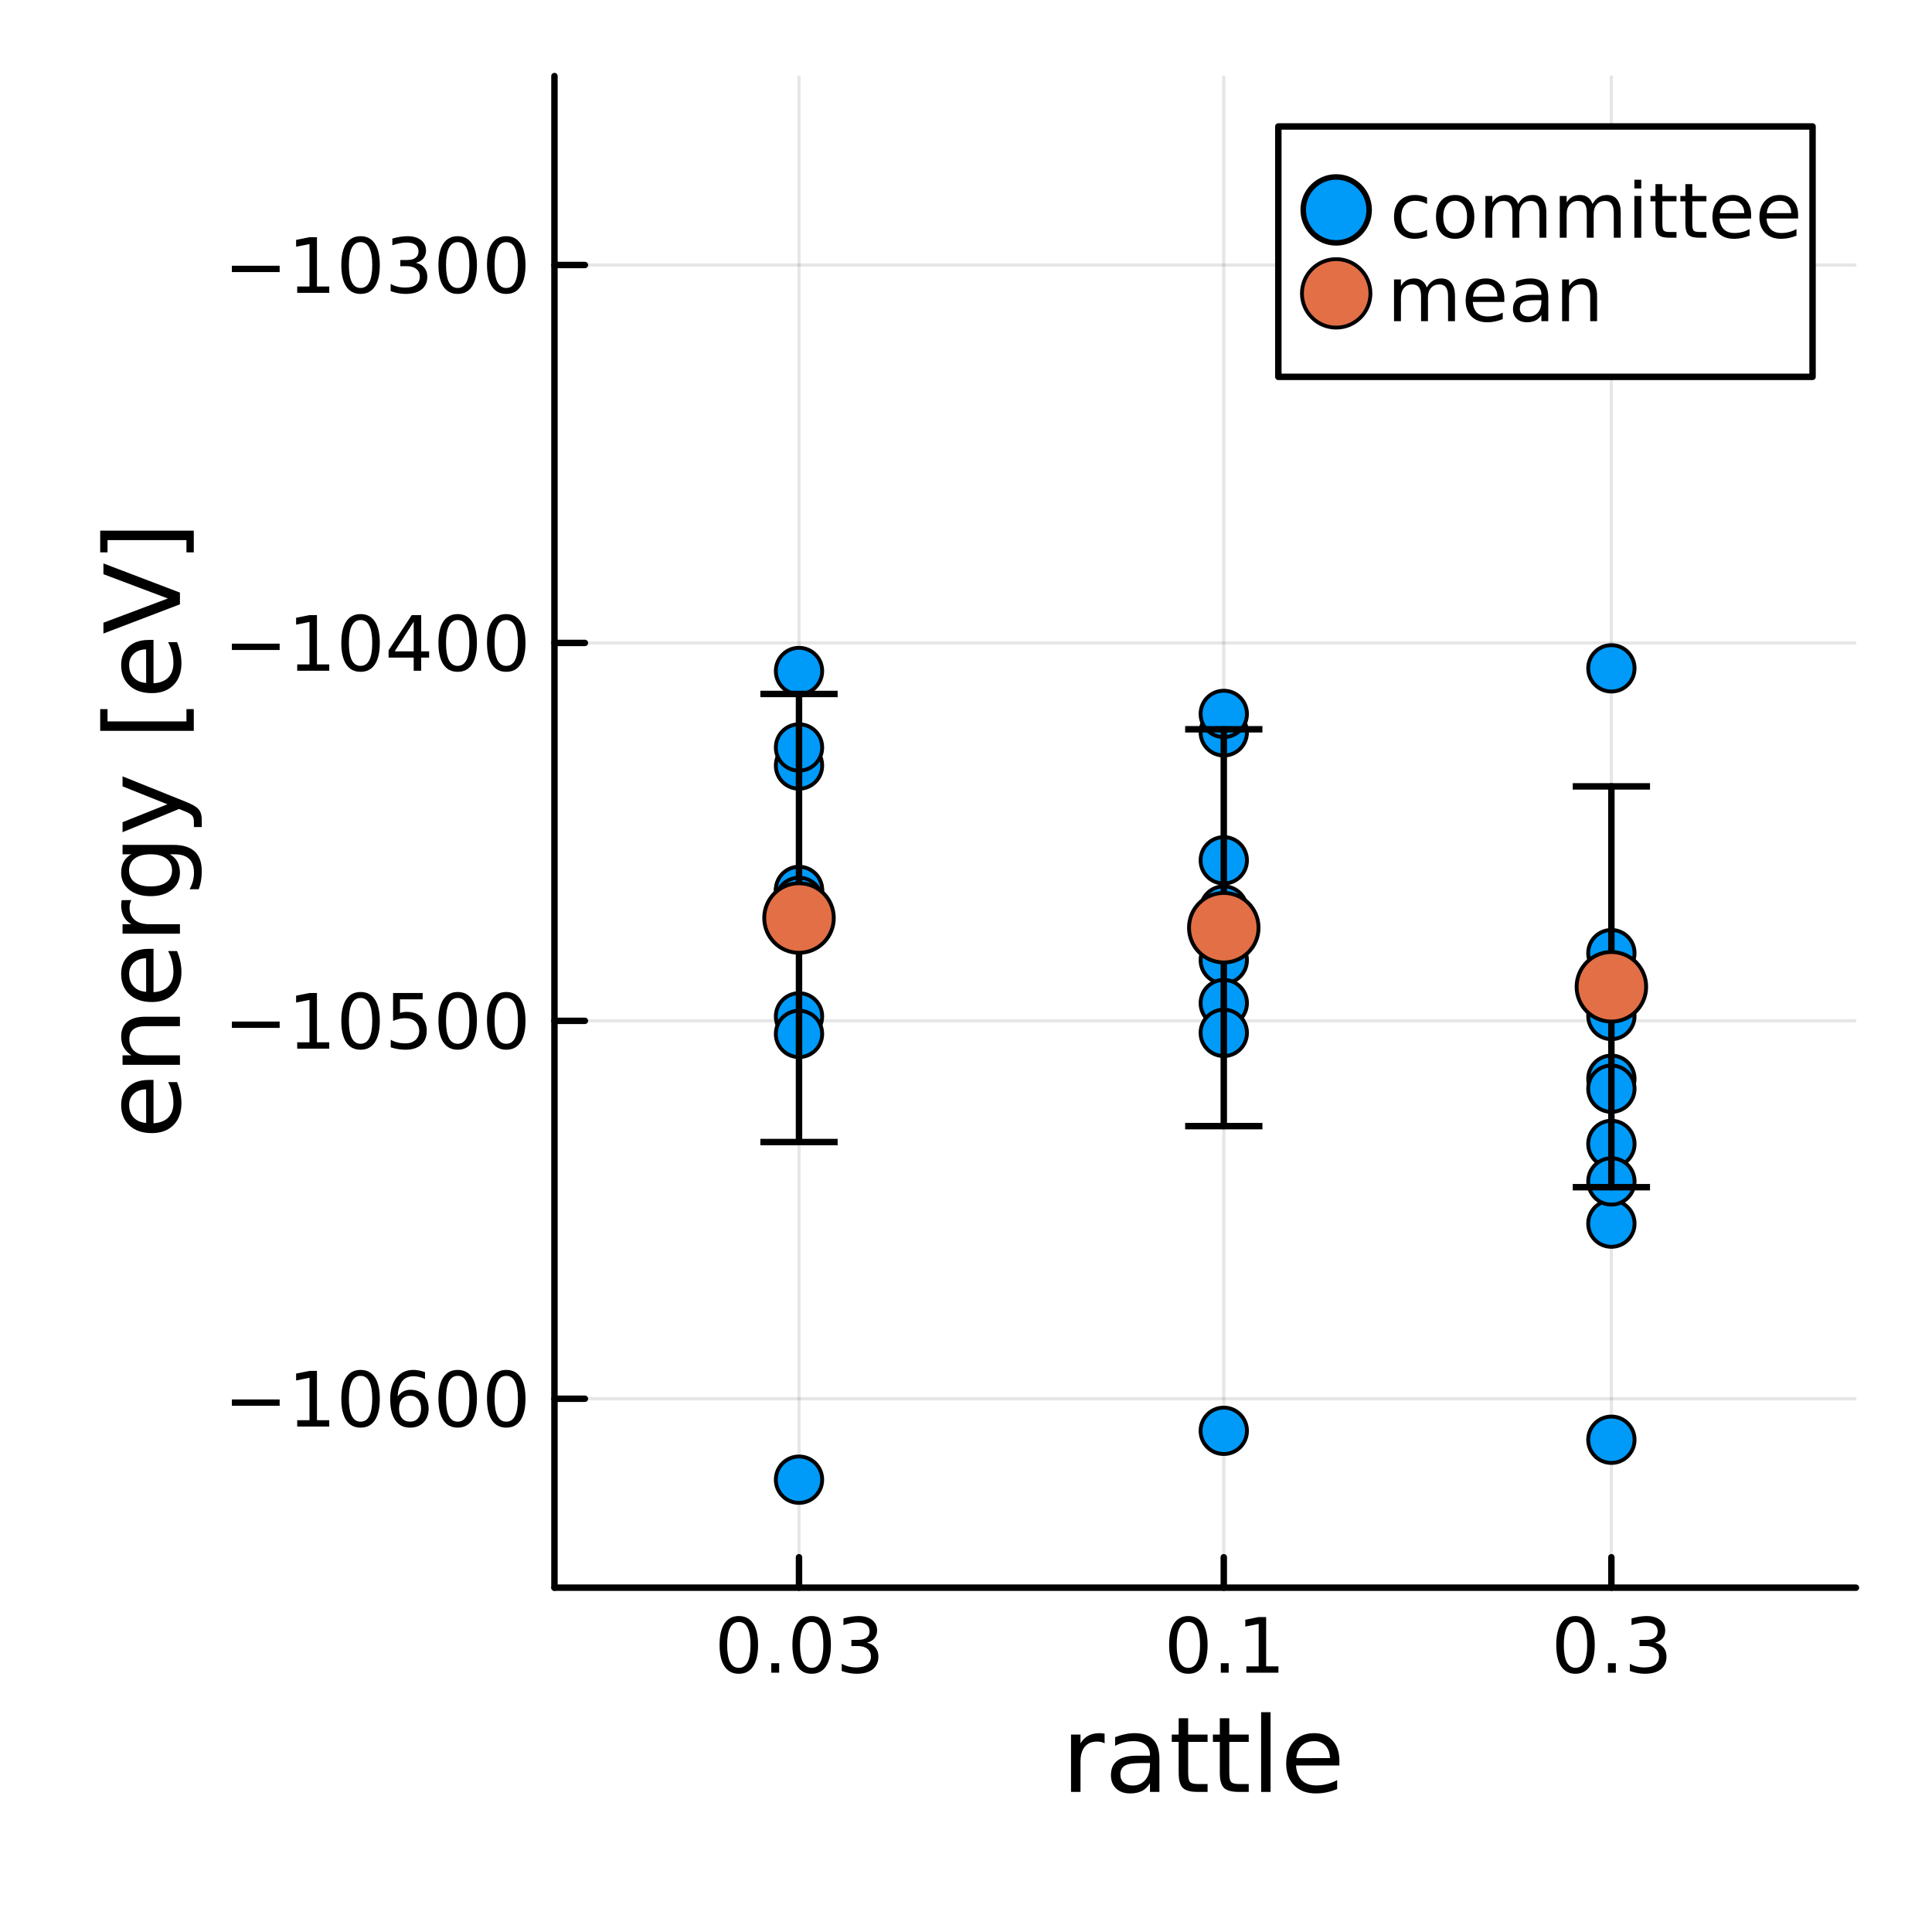 <?xml version="1.0" encoding="utf-8"?>
<svg xmlns="http://www.w3.org/2000/svg" xmlns:xlink="http://www.w3.org/1999/xlink" width="300" height="300" viewBox="0 0 1200 1200">
<rect x="0" y="0" width="1200" height="1200" fill="#333333" stroke="none"/>
<defs>
  <clipPath id="clip790">
    <rect x="0" y="0" width="1200" height="1200"/>
  </clipPath>
</defs>
<path clip-path="url(#clip790)" d="M0 1200 L1200 1200 L1200 0 L0 0  Z" fill="#ffffff" fill-rule="evenodd" fill-opacity="1"/>
<defs>
  <clipPath id="clip791">
    <rect x="240" y="120" width="841" height="841"/>
  </clipPath>
</defs>
<path clip-path="url(#clip790)" d="M344.38 986.14 L1152.76 986.14 L1152.76 47.244 L344.38 47.244  Z" fill="#ffffff" fill-rule="evenodd" fill-opacity="1"/>
<defs>
  <clipPath id="clip792">
    <rect x="344" y="47" width="809" height="940"/>
  </clipPath>
</defs>
<polyline clip-path="url(#clip792)" style="stroke:#000000; stroke-linecap:round; stroke-linejoin:round; stroke-width:2; stroke-opacity:0.1; fill:none" points="496.276,986.14 496.276,47.244 "/>
<polyline clip-path="url(#clip792)" style="stroke:#000000; stroke-linecap:round; stroke-linejoin:round; stroke-width:2; stroke-opacity:0.1; fill:none" points="760.112,986.14 760.112,47.244 "/>
<polyline clip-path="url(#clip792)" style="stroke:#000000; stroke-linecap:round; stroke-linejoin:round; stroke-width:2; stroke-opacity:0.1; fill:none" points="1000.86,986.14 1000.86,47.244 "/>
<polyline clip-path="url(#clip792)" style="stroke:#000000; stroke-linecap:round; stroke-linejoin:round; stroke-width:2; stroke-opacity:0.1; fill:none" points="344.38,868.778 1152.76,868.778 "/>
<polyline clip-path="url(#clip792)" style="stroke:#000000; stroke-linecap:round; stroke-linejoin:round; stroke-width:2; stroke-opacity:0.1; fill:none" points="344.38,634.054 1152.76,634.054 "/>
<polyline clip-path="url(#clip792)" style="stroke:#000000; stroke-linecap:round; stroke-linejoin:round; stroke-width:2; stroke-opacity:0.1; fill:none" points="344.38,399.33 1152.76,399.33 "/>
<polyline clip-path="url(#clip792)" style="stroke:#000000; stroke-linecap:round; stroke-linejoin:round; stroke-width:2; stroke-opacity:0.1; fill:none" points="344.38,164.606 1152.76,164.606 "/>
<polyline clip-path="url(#clip790)" style="stroke:#000000; stroke-linecap:round; stroke-linejoin:round; stroke-width:4; stroke-opacity:1; fill:none" points="344.38,986.14 1152.76,986.14 "/>
<polyline clip-path="url(#clip790)" style="stroke:#000000; stroke-linecap:round; stroke-linejoin:round; stroke-width:4; stroke-opacity:1; fill:none" points="496.276,986.14 496.276,967.242 "/>
<polyline clip-path="url(#clip790)" style="stroke:#000000; stroke-linecap:round; stroke-linejoin:round; stroke-width:4; stroke-opacity:1; fill:none" points="760.112,986.14 760.112,967.242 "/>
<polyline clip-path="url(#clip790)" style="stroke:#000000; stroke-linecap:round; stroke-linejoin:round; stroke-width:4; stroke-opacity:1; fill:none" points="1000.86,986.14 1000.86,967.242 "/>
<path clip-path="url(#clip790)" d="M458.903 1007.46 Q455.292 1007.46 453.463 1011.02 Q451.658 1014.56 451.658 1021.69 Q451.658 1028.8 453.463 1032.37 Q455.292 1035.91 458.903 1035.91 Q462.537 1035.91 464.343 1032.37 Q466.172 1028.8 466.172 1021.69 Q466.172 1014.56 464.343 1011.02 Q462.537 1007.46 458.903 1007.46 M458.903 1003.75 Q464.713 1003.75 467.769 1008.36 Q470.847 1012.94 470.847 1021.69 Q470.847 1030.42 467.769 1035.03 Q464.713 1039.61 458.903 1039.61 Q453.093 1039.61 450.014 1035.03 Q446.959 1030.42 446.959 1021.69 Q446.959 1012.94 450.014 1008.36 Q453.093 1003.75 458.903 1003.75 Z" fill="#000000" fill-rule="nonzero" fill-opacity="1" /><path clip-path="url(#clip790)" d="M479.065 1033.06 L483.949 1033.06 L483.949 1038.94 L479.065 1038.94 L479.065 1033.06 Z" fill="#000000" fill-rule="nonzero" fill-opacity="1" /><path clip-path="url(#clip790)" d="M504.134 1007.46 Q500.523 1007.46 498.695 1011.02 Q496.889 1014.56 496.889 1021.69 Q496.889 1028.8 498.695 1032.37 Q500.523 1035.91 504.134 1035.91 Q507.769 1035.91 509.574 1032.37 Q511.403 1028.8 511.403 1021.69 Q511.403 1014.56 509.574 1011.02 Q507.769 1007.46 504.134 1007.46 M504.134 1003.75 Q509.944 1003.75 513 1008.36 Q516.079 1012.94 516.079 1021.69 Q516.079 1030.42 513 1035.03 Q509.944 1039.61 504.134 1039.61 Q498.324 1039.61 495.245 1035.03 Q492.19 1030.42 492.19 1021.69 Q492.19 1012.94 495.245 1008.36 Q498.324 1003.75 504.134 1003.75 Z" fill="#000000" fill-rule="nonzero" fill-opacity="1" /><path clip-path="url(#clip790)" d="M538.463 1020.31 Q541.819 1021.02 543.694 1023.29 Q545.592 1025.56 545.592 1028.89 Q545.592 1034.01 542.074 1036.81 Q538.555 1039.61 532.074 1039.61 Q529.898 1039.61 527.583 1039.17 Q525.292 1038.75 522.838 1037.9 L522.838 1033.38 Q524.782 1034.52 527.097 1035.1 Q529.412 1035.68 531.935 1035.68 Q536.333 1035.68 538.625 1033.94 Q540.94 1032.2 540.94 1028.89 Q540.94 1025.84 538.787 1024.13 Q536.657 1022.39 532.838 1022.39 L528.81 1022.39 L528.81 1018.55 L533.023 1018.55 Q536.472 1018.55 538.301 1017.18 Q540.129 1015.79 540.129 1013.2 Q540.129 1010.54 538.231 1009.13 Q536.356 1007.69 532.838 1007.69 Q530.917 1007.69 528.718 1008.11 Q526.518 1008.52 523.88 1009.4 L523.88 1005.24 Q526.542 1004.5 528.856 1004.13 Q531.194 1003.75 533.255 1003.75 Q538.579 1003.75 541.68 1006.19 Q544.782 1008.59 544.782 1012.71 Q544.782 1015.58 543.139 1017.57 Q541.495 1019.54 538.463 1020.31 Z" fill="#000000" fill-rule="nonzero" fill-opacity="1" /><path clip-path="url(#clip790)" d="M738.11 1007.46 Q734.499 1007.46 732.67 1011.02 Q730.865 1014.56 730.865 1021.69 Q730.865 1028.8 732.67 1032.37 Q734.499 1035.91 738.11 1035.91 Q741.744 1035.91 743.55 1032.37 Q745.379 1028.8 745.379 1021.69 Q745.379 1014.56 743.55 1011.02 Q741.744 1007.46 738.11 1007.46 M738.11 1003.75 Q743.92 1003.75 746.976 1008.36 Q750.055 1012.94 750.055 1021.69 Q750.055 1030.42 746.976 1035.03 Q743.92 1039.61 738.11 1039.61 Q732.3 1039.61 729.221 1035.03 Q726.166 1030.42 726.166 1021.69 Q726.166 1012.94 729.221 1008.36 Q732.3 1003.75 738.11 1003.75 Z" fill="#000000" fill-rule="nonzero" fill-opacity="1" /><path clip-path="url(#clip790)" d="M758.272 1033.06 L763.156 1033.06 L763.156 1038.94 L758.272 1038.94 L758.272 1033.06 Z" fill="#000000" fill-rule="nonzero" fill-opacity="1" /><path clip-path="url(#clip790)" d="M774.152 1035 L781.79 1035 L781.79 1008.64 L773.48 1010.31 L773.48 1006.05 L781.744 1004.38 L786.42 1004.38 L786.42 1035 L794.059 1035 L794.059 1038.94 L774.152 1038.94 L774.152 1035 Z" fill="#000000" fill-rule="nonzero" fill-opacity="1" /><path clip-path="url(#clip790)" d="M978.569 1007.46 Q974.958 1007.46 973.129 1011.02 Q971.324 1014.56 971.324 1021.69 Q971.324 1028.8 973.129 1032.37 Q974.958 1035.91 978.569 1035.91 Q982.203 1035.91 984.009 1032.37 Q985.838 1028.8 985.838 1021.69 Q985.838 1014.56 984.009 1011.02 Q982.203 1007.46 978.569 1007.46 M978.569 1003.75 Q984.379 1003.75 987.435 1008.36 Q990.513 1012.94 990.513 1021.69 Q990.513 1030.42 987.435 1035.03 Q984.379 1039.61 978.569 1039.61 Q972.759 1039.61 969.68 1035.03 Q966.625 1030.42 966.625 1021.69 Q966.625 1012.94 969.68 1008.36 Q972.759 1003.75 978.569 1003.75 Z" fill="#000000" fill-rule="nonzero" fill-opacity="1" /><path clip-path="url(#clip790)" d="M998.731 1033.06 L1003.62 1033.06 L1003.62 1038.94 L998.731 1038.94 L998.731 1033.06 Z" fill="#000000" fill-rule="nonzero" fill-opacity="1" /><path clip-path="url(#clip790)" d="M1027.97 1020.31 Q1031.32 1021.02 1033.2 1023.29 Q1035.1 1025.56 1035.1 1028.89 Q1035.1 1034.01 1031.58 1036.81 Q1028.06 1039.61 1021.58 1039.61 Q1019.4 1039.61 1017.09 1039.17 Q1014.8 1038.75 1012.34 1037.9 L1012.34 1033.38 Q1014.29 1034.52 1016.6 1035.1 Q1018.92 1035.68 1021.44 1035.68 Q1025.84 1035.68 1028.13 1033.94 Q1030.44 1032.2 1030.44 1028.89 Q1030.44 1025.84 1028.29 1024.13 Q1026.16 1022.39 1022.34 1022.39 L1018.31 1022.39 L1018.31 1018.55 L1022.53 1018.55 Q1025.98 1018.55 1027.8 1017.18 Q1029.63 1015.79 1029.63 1013.2 Q1029.63 1010.54 1027.74 1009.13 Q1025.86 1007.69 1022.34 1007.69 Q1020.42 1007.69 1018.22 1008.11 Q1016.02 1008.52 1013.38 1009.4 L1013.38 1005.24 Q1016.05 1004.5 1018.36 1004.13 Q1020.7 1003.75 1022.76 1003.75 Q1028.08 1003.75 1031.18 1006.19 Q1034.29 1008.59 1034.29 1012.71 Q1034.29 1015.58 1032.64 1017.57 Q1031 1019.54 1027.97 1020.31 Z" fill="#000000" fill-rule="nonzero" fill-opacity="1" /><path clip-path="url(#clip790)" d="M686.105 1082.83 Q685.118 1082.26 683.94 1082 Q682.794 1081.72 681.394 1081.72 Q676.429 1081.72 673.755 1084.96 Q671.113 1088.18 671.113 1094.23 L671.113 1113 L665.225 1113 L665.225 1077.36 L671.113 1077.36 L671.113 1082.89 Q672.959 1079.65 675.919 1078.09 Q678.88 1076.5 683.113 1076.5 Q683.717 1076.5 684.45 1076.59 Q685.182 1076.66 686.073 1076.81 L686.105 1082.83 Z" fill="#000000" fill-rule="nonzero" fill-opacity="1" /><path clip-path="url(#clip790)" d="M708.448 1095.08 Q701.35 1095.08 698.613 1096.71 Q695.876 1098.33 695.876 1102.25 Q695.876 1105.36 697.913 1107.21 Q699.982 1109.03 703.515 1109.03 Q708.385 1109.03 711.313 1105.59 Q714.273 1102.12 714.273 1096.39 L714.273 1095.08 L708.448 1095.08 M720.129 1092.67 L720.129 1113 L714.273 1113 L714.273 1107.59 Q712.268 1110.84 709.276 1112.4 Q706.284 1113.93 701.955 1113.93 Q696.481 1113.93 693.234 1110.87 Q690.02 1107.78 690.02 1102.63 Q690.02 1096.61 694.03 1093.56 Q698.072 1090.5 706.061 1090.5 L714.273 1090.5 L714.273 1089.93 Q714.273 1085.89 711.599 1083.69 Q708.957 1081.46 704.151 1081.46 Q701.096 1081.46 698.199 1082.19 Q695.303 1082.93 692.629 1084.39 L692.629 1078.98 Q695.844 1077.74 698.868 1077.13 Q701.892 1076.5 704.756 1076.5 Q712.49 1076.5 716.31 1080.51 Q720.129 1084.52 720.129 1092.67 Z" fill="#000000" fill-rule="nonzero" fill-opacity="1" /><path clip-path="url(#clip790)" d="M737.985 1067.23 L737.985 1077.36 L750.048 1077.36 L750.048 1081.91 L737.985 1081.91 L737.985 1101.26 Q737.985 1105.62 739.163 1106.86 Q740.372 1108.1 744.033 1108.1 L750.048 1108.1 L750.048 1113 L744.033 1113 Q737.253 1113 734.675 1110.49 Q732.097 1107.94 732.097 1101.26 L732.097 1081.91 L727.8 1081.91 L727.8 1077.36 L732.097 1077.36 L732.097 1067.23 L737.985 1067.23 Z" fill="#000000" fill-rule="nonzero" fill-opacity="1" /><path clip-path="url(#clip790)" d="M763.543 1067.23 L763.543 1077.36 L775.606 1077.36 L775.606 1081.91 L763.543 1081.91 L763.543 1101.26 Q763.543 1105.62 764.721 1106.86 Q765.931 1108.1 769.591 1108.1 L775.606 1108.1 L775.606 1113 L769.591 1113 Q762.811 1113 760.233 1110.49 Q757.655 1107.94 757.655 1101.26 L757.655 1081.91 L753.358 1081.91 L753.358 1077.36 L757.655 1077.36 L757.655 1067.23 L763.543 1067.23 Z" fill="#000000" fill-rule="nonzero" fill-opacity="1" /><path clip-path="url(#clip790)" d="M783.309 1063.48 L789.165 1063.48 L789.165 1113 L783.309 1113 L783.309 1063.48 Z" fill="#000000" fill-rule="nonzero" fill-opacity="1" /><path clip-path="url(#clip790)" d="M831.911 1093.72 L831.911 1096.58 L804.984 1096.58 Q805.366 1102.63 808.613 1105.81 Q811.891 1108.96 817.716 1108.96 Q821.089 1108.96 824.24 1108.13 Q827.423 1107.31 830.542 1105.65 L830.542 1111.19 Q827.391 1112.53 824.081 1113.23 Q820.771 1113.93 817.365 1113.93 Q808.835 1113.93 803.838 1108.96 Q798.873 1104 798.873 1095.53 Q798.873 1086.78 803.584 1081.65 Q808.326 1076.5 816.347 1076.5 Q823.54 1076.5 827.71 1081.14 Q831.911 1085.76 831.911 1093.72 M826.055 1092 Q825.991 1087.19 823.349 1084.33 Q820.739 1081.46 816.411 1081.46 Q811.509 1081.46 808.549 1084.23 Q805.621 1087 805.175 1092.03 L826.055 1092 Z" fill="#000000" fill-rule="nonzero" fill-opacity="1" /><polyline clip-path="url(#clip790)" style="stroke:#000000; stroke-linecap:round; stroke-linejoin:round; stroke-width:4; stroke-opacity:1; fill:none" points="344.38,986.14 344.38,47.244 "/>
<polyline clip-path="url(#clip790)" style="stroke:#000000; stroke-linecap:round; stroke-linejoin:round; stroke-width:4; stroke-opacity:1; fill:none" points="344.38,868.778 363.278,868.778 "/>
<polyline clip-path="url(#clip790)" style="stroke:#000000; stroke-linecap:round; stroke-linejoin:round; stroke-width:4; stroke-opacity:1; fill:none" points="344.38,634.054 363.278,634.054 "/>
<polyline clip-path="url(#clip790)" style="stroke:#000000; stroke-linecap:round; stroke-linejoin:round; stroke-width:4; stroke-opacity:1; fill:none" points="344.38,399.33 363.278,399.33 "/>
<polyline clip-path="url(#clip790)" style="stroke:#000000; stroke-linecap:round; stroke-linejoin:round; stroke-width:4; stroke-opacity:1; fill:none" points="344.38,164.606 363.278,164.606 "/>
<path clip-path="url(#clip790)" d="M144.02 869.229 L173.696 869.229 L173.696 873.164 L144.02 873.164 L144.02 869.229 Z" fill="#000000" fill-rule="nonzero" fill-opacity="1" /><path clip-path="url(#clip790)" d="M184.599 882.123 L192.237 882.123 L192.237 855.757 L183.927 857.424 L183.927 853.165 L192.191 851.498 L196.867 851.498 L196.867 882.123 L204.506 882.123 L204.506 886.058 L184.599 886.058 L184.599 882.123 Z" fill="#000000" fill-rule="nonzero" fill-opacity="1" /><path clip-path="url(#clip790)" d="M223.95 854.577 Q220.339 854.577 218.51 858.141 Q216.705 861.683 216.705 868.813 Q216.705 875.919 218.51 879.484 Q220.339 883.025 223.95 883.025 Q227.585 883.025 229.39 879.484 Q231.219 875.919 231.219 868.813 Q231.219 861.683 229.39 858.141 Q227.585 854.577 223.95 854.577 M223.95 850.873 Q229.76 850.873 232.816 855.479 Q235.895 860.063 235.895 868.813 Q235.895 877.539 232.816 882.146 Q229.76 886.729 223.95 886.729 Q218.14 886.729 215.061 882.146 Q212.006 877.539 212.006 868.813 Q212.006 860.063 215.061 855.479 Q218.14 850.873 223.95 850.873 Z" fill="#000000" fill-rule="nonzero" fill-opacity="1" /><path clip-path="url(#clip790)" d="M254.691 866.914 Q251.543 866.914 249.691 869.067 Q247.862 871.22 247.862 874.97 Q247.862 878.697 249.691 880.873 Q251.543 883.025 254.691 883.025 Q257.839 883.025 259.668 880.873 Q261.52 878.697 261.52 874.97 Q261.52 871.22 259.668 869.067 Q257.839 866.914 254.691 866.914 M263.973 852.262 L263.973 856.521 Q262.214 855.688 260.408 855.248 Q258.626 854.808 256.867 854.808 Q252.237 854.808 249.783 857.933 Q247.353 861.058 247.006 867.377 Q248.371 865.364 250.432 864.299 Q252.492 863.211 254.969 863.211 Q260.177 863.211 263.186 866.382 Q266.219 869.53 266.219 874.97 Q266.219 880.294 263.07 883.512 Q259.922 886.729 254.691 886.729 Q248.696 886.729 245.524 882.146 Q242.353 877.539 242.353 868.813 Q242.353 860.618 246.242 855.757 Q250.131 850.873 256.682 850.873 Q258.441 850.873 260.223 851.22 Q262.029 851.567 263.973 852.262 Z" fill="#000000" fill-rule="nonzero" fill-opacity="1" /><path clip-path="url(#clip790)" d="M284.274 854.577 Q280.663 854.577 278.834 858.141 Q277.029 861.683 277.029 868.813 Q277.029 875.919 278.834 879.484 Q280.663 883.025 284.274 883.025 Q287.908 883.025 289.714 879.484 Q291.543 875.919 291.543 868.813 Q291.543 861.683 289.714 858.141 Q287.908 854.577 284.274 854.577 M284.274 850.873 Q290.084 850.873 293.14 855.479 Q296.218 860.063 296.218 868.813 Q296.218 877.539 293.14 882.146 Q290.084 886.729 284.274 886.729 Q278.464 886.729 275.385 882.146 Q272.33 877.539 272.33 868.813 Q272.33 860.063 275.385 855.479 Q278.464 850.873 284.274 850.873 Z" fill="#000000" fill-rule="nonzero" fill-opacity="1" /><path clip-path="url(#clip790)" d="M314.436 854.577 Q310.825 854.577 308.996 858.141 Q307.191 861.683 307.191 868.813 Q307.191 875.919 308.996 879.484 Q310.825 883.025 314.436 883.025 Q318.07 883.025 319.876 879.484 Q321.704 875.919 321.704 868.813 Q321.704 861.683 319.876 858.141 Q318.07 854.577 314.436 854.577 M314.436 850.873 Q320.246 850.873 323.302 855.479 Q326.38 860.063 326.38 868.813 Q326.38 877.539 323.302 882.146 Q320.246 886.729 314.436 886.729 Q308.626 886.729 305.547 882.146 Q302.492 877.539 302.492 868.813 Q302.492 860.063 305.547 855.479 Q308.626 850.873 314.436 850.873 Z" fill="#000000" fill-rule="nonzero" fill-opacity="1" /><path clip-path="url(#clip790)" d="M144.02 634.505 L173.696 634.505 L173.696 638.44 L144.02 638.44 L144.02 634.505 Z" fill="#000000" fill-rule="nonzero" fill-opacity="1" /><path clip-path="url(#clip790)" d="M184.599 647.399 L192.237 647.399 L192.237 621.033 L183.927 622.7 L183.927 618.441 L192.191 616.774 L196.867 616.774 L196.867 647.399 L204.506 647.399 L204.506 651.334 L184.599 651.334 L184.599 647.399 Z" fill="#000000" fill-rule="nonzero" fill-opacity="1" /><path clip-path="url(#clip790)" d="M223.95 619.853 Q220.339 619.853 218.51 623.417 Q216.705 626.959 216.705 634.089 Q216.705 641.195 218.51 644.76 Q220.339 648.302 223.95 648.302 Q227.585 648.302 229.39 644.76 Q231.219 641.195 231.219 634.089 Q231.219 626.959 229.39 623.417 Q227.585 619.853 223.95 619.853 M223.95 616.149 Q229.76 616.149 232.816 620.755 Q235.895 625.339 235.895 634.089 Q235.895 642.815 232.816 647.422 Q229.76 652.005 223.95 652.005 Q218.14 652.005 215.061 647.422 Q212.006 642.815 212.006 634.089 Q212.006 625.339 215.061 620.755 Q218.14 616.149 223.95 616.149 Z" fill="#000000" fill-rule="nonzero" fill-opacity="1" /><path clip-path="url(#clip790)" d="M244.159 616.774 L262.515 616.774 L262.515 620.709 L248.441 620.709 L248.441 629.181 Q249.459 628.834 250.478 628.672 Q251.496 628.487 252.515 628.487 Q258.302 628.487 261.682 631.658 Q265.061 634.829 265.061 640.246 Q265.061 645.825 261.589 648.927 Q258.117 652.005 251.797 652.005 Q249.621 652.005 247.353 651.635 Q245.108 651.264 242.7 650.524 L242.7 645.825 Q244.784 646.959 247.006 647.515 Q249.228 648.07 251.705 648.07 Q255.709 648.07 258.047 645.964 Q260.385 643.857 260.385 640.246 Q260.385 636.635 258.047 634.528 Q255.709 632.422 251.705 632.422 Q249.83 632.422 247.955 632.839 Q246.103 633.255 244.159 634.135 L244.159 616.774 Z" fill="#000000" fill-rule="nonzero" fill-opacity="1" /><path clip-path="url(#clip790)" d="M284.274 619.853 Q280.663 619.853 278.834 623.417 Q277.029 626.959 277.029 634.089 Q277.029 641.195 278.834 644.76 Q280.663 648.302 284.274 648.302 Q287.908 648.302 289.714 644.76 Q291.543 641.195 291.543 634.089 Q291.543 626.959 289.714 623.417 Q287.908 619.853 284.274 619.853 M284.274 616.149 Q290.084 616.149 293.14 620.755 Q296.218 625.339 296.218 634.089 Q296.218 642.815 293.14 647.422 Q290.084 652.005 284.274 652.005 Q278.464 652.005 275.385 647.422 Q272.33 642.815 272.33 634.089 Q272.33 625.339 275.385 620.755 Q278.464 616.149 284.274 616.149 Z" fill="#000000" fill-rule="nonzero" fill-opacity="1" /><path clip-path="url(#clip790)" d="M314.436 619.853 Q310.825 619.853 308.996 623.417 Q307.191 626.959 307.191 634.089 Q307.191 641.195 308.996 644.76 Q310.825 648.302 314.436 648.302 Q318.07 648.302 319.876 644.76 Q321.704 641.195 321.704 634.089 Q321.704 626.959 319.876 623.417 Q318.07 619.853 314.436 619.853 M314.436 616.149 Q320.246 616.149 323.302 620.755 Q326.38 625.339 326.38 634.089 Q326.38 642.815 323.302 647.422 Q320.246 652.005 314.436 652.005 Q308.626 652.005 305.547 647.422 Q302.492 642.815 302.492 634.089 Q302.492 625.339 305.547 620.755 Q308.626 616.149 314.436 616.149 Z" fill="#000000" fill-rule="nonzero" fill-opacity="1" /><path clip-path="url(#clip790)" d="M144.02 399.781 L173.696 399.781 L173.696 403.717 L144.02 403.717 L144.02 399.781 Z" fill="#000000" fill-rule="nonzero" fill-opacity="1" /><path clip-path="url(#clip790)" d="M184.599 412.675 L192.237 412.675 L192.237 386.309 L183.927 387.976 L183.927 383.717 L192.191 382.05 L196.867 382.05 L196.867 412.675 L204.506 412.675 L204.506 416.61 L184.599 416.61 L184.599 412.675 Z" fill="#000000" fill-rule="nonzero" fill-opacity="1" /><path clip-path="url(#clip790)" d="M223.95 385.129 Q220.339 385.129 218.51 388.693 Q216.705 392.235 216.705 399.365 Q216.705 406.471 218.51 410.036 Q220.339 413.578 223.95 413.578 Q227.585 413.578 229.39 410.036 Q231.219 406.471 231.219 399.365 Q231.219 392.235 229.39 388.693 Q227.585 385.129 223.95 385.129 M223.95 381.425 Q229.76 381.425 232.816 386.031 Q235.895 390.615 235.895 399.365 Q235.895 408.092 232.816 412.698 Q229.76 417.281 223.95 417.281 Q218.14 417.281 215.061 412.698 Q212.006 408.092 212.006 399.365 Q212.006 390.615 215.061 386.031 Q218.14 381.425 223.95 381.425 Z" fill="#000000" fill-rule="nonzero" fill-opacity="1" /><path clip-path="url(#clip790)" d="M256.959 386.124 L245.154 404.573 L256.959 404.573 L256.959 386.124 M255.733 382.05 L261.612 382.05 L261.612 404.573 L266.543 404.573 L266.543 408.462 L261.612 408.462 L261.612 416.61 L256.959 416.61 L256.959 408.462 L241.358 408.462 L241.358 403.948 L255.733 382.05 Z" fill="#000000" fill-rule="nonzero" fill-opacity="1" /><path clip-path="url(#clip790)" d="M284.274 385.129 Q280.663 385.129 278.834 388.693 Q277.029 392.235 277.029 399.365 Q277.029 406.471 278.834 410.036 Q280.663 413.578 284.274 413.578 Q287.908 413.578 289.714 410.036 Q291.543 406.471 291.543 399.365 Q291.543 392.235 289.714 388.693 Q287.908 385.129 284.274 385.129 M284.274 381.425 Q290.084 381.425 293.14 386.031 Q296.218 390.615 296.218 399.365 Q296.218 408.092 293.14 412.698 Q290.084 417.281 284.274 417.281 Q278.464 417.281 275.385 412.698 Q272.33 408.092 272.33 399.365 Q272.33 390.615 275.385 386.031 Q278.464 381.425 284.274 381.425 Z" fill="#000000" fill-rule="nonzero" fill-opacity="1" /><path clip-path="url(#clip790)" d="M314.436 385.129 Q310.825 385.129 308.996 388.693 Q307.191 392.235 307.191 399.365 Q307.191 406.471 308.996 410.036 Q310.825 413.578 314.436 413.578 Q318.07 413.578 319.876 410.036 Q321.704 406.471 321.704 399.365 Q321.704 392.235 319.876 388.693 Q318.07 385.129 314.436 385.129 M314.436 381.425 Q320.246 381.425 323.302 386.031 Q326.38 390.615 326.38 399.365 Q326.38 408.092 323.302 412.698 Q320.246 417.281 314.436 417.281 Q308.626 417.281 305.547 412.698 Q302.492 408.092 302.492 399.365 Q302.492 390.615 305.547 386.031 Q308.626 381.425 314.436 381.425 Z" fill="#000000" fill-rule="nonzero" fill-opacity="1" /><path clip-path="url(#clip790)" d="M144.02 165.057 L173.696 165.057 L173.696 168.993 L144.02 168.993 L144.02 165.057 Z" fill="#000000" fill-rule="nonzero" fill-opacity="1" /><path clip-path="url(#clip790)" d="M184.599 177.951 L192.237 177.951 L192.237 151.585 L183.927 153.252 L183.927 148.993 L192.191 147.326 L196.867 147.326 L196.867 177.951 L204.506 177.951 L204.506 181.886 L184.599 181.886 L184.599 177.951 Z" fill="#000000" fill-rule="nonzero" fill-opacity="1" /><path clip-path="url(#clip790)" d="M223.95 150.405 Q220.339 150.405 218.51 153.97 Q216.705 157.511 216.705 164.641 Q216.705 171.747 218.51 175.312 Q220.339 178.854 223.95 178.854 Q227.585 178.854 229.39 175.312 Q231.219 171.747 231.219 164.641 Q231.219 157.511 229.39 153.97 Q227.585 150.405 223.95 150.405 M223.95 146.701 Q229.76 146.701 232.816 151.308 Q235.895 155.891 235.895 164.641 Q235.895 173.368 232.816 177.974 Q229.76 182.557 223.95 182.557 Q218.14 182.557 215.061 177.974 Q212.006 173.368 212.006 164.641 Q212.006 155.891 215.061 151.308 Q218.14 146.701 223.95 146.701 Z" fill="#000000" fill-rule="nonzero" fill-opacity="1" /><path clip-path="url(#clip790)" d="M258.279 163.252 Q261.635 163.969 263.51 166.238 Q265.408 168.507 265.408 171.84 Q265.408 176.956 261.89 179.756 Q258.371 182.557 251.89 182.557 Q249.714 182.557 247.399 182.118 Q245.108 181.701 242.654 180.844 L242.654 176.331 Q244.598 177.465 246.913 178.043 Q249.228 178.622 251.751 178.622 Q256.149 178.622 258.441 176.886 Q260.756 175.15 260.756 171.84 Q260.756 168.784 258.603 167.071 Q256.473 165.335 252.654 165.335 L248.626 165.335 L248.626 161.493 L252.839 161.493 Q256.288 161.493 258.117 160.127 Q259.945 158.738 259.945 156.145 Q259.945 153.483 258.047 152.071 Q256.172 150.636 252.654 150.636 Q250.733 150.636 248.533 151.053 Q246.334 151.47 243.696 152.349 L243.696 148.183 Q246.358 147.442 248.672 147.071 Q251.01 146.701 253.07 146.701 Q258.395 146.701 261.496 149.132 Q264.598 151.539 264.598 155.659 Q264.598 158.53 262.955 160.52 Q261.311 162.488 258.279 163.252 Z" fill="#000000" fill-rule="nonzero" fill-opacity="1" /><path clip-path="url(#clip790)" d="M284.274 150.405 Q280.663 150.405 278.834 153.97 Q277.029 157.511 277.029 164.641 Q277.029 171.747 278.834 175.312 Q280.663 178.854 284.274 178.854 Q287.908 178.854 289.714 175.312 Q291.543 171.747 291.543 164.641 Q291.543 157.511 289.714 153.97 Q287.908 150.405 284.274 150.405 M284.274 146.701 Q290.084 146.701 293.14 151.308 Q296.218 155.891 296.218 164.641 Q296.218 173.368 293.14 177.974 Q290.084 182.557 284.274 182.557 Q278.464 182.557 275.385 177.974 Q272.33 173.368 272.33 164.641 Q272.33 155.891 275.385 151.308 Q278.464 146.701 284.274 146.701 Z" fill="#000000" fill-rule="nonzero" fill-opacity="1" /><path clip-path="url(#clip790)" d="M314.436 150.405 Q310.825 150.405 308.996 153.97 Q307.191 157.511 307.191 164.641 Q307.191 171.747 308.996 175.312 Q310.825 178.854 314.436 178.854 Q318.07 178.854 319.876 175.312 Q321.704 171.747 321.704 164.641 Q321.704 157.511 319.876 153.97 Q318.07 150.405 314.436 150.405 M314.436 146.701 Q320.246 146.701 323.302 151.308 Q326.38 155.891 326.38 164.641 Q326.38 173.368 323.302 177.974 Q320.246 182.557 314.436 182.557 Q308.626 182.557 305.547 177.974 Q302.492 173.368 302.492 164.641 Q302.492 155.891 305.547 151.308 Q308.626 146.701 314.436 146.701 Z" fill="#000000" fill-rule="nonzero" fill-opacity="1" /><path clip-path="url(#clip790)" d="M92.476 670.758 L95.341 670.758 L95.341 697.685 Q101.388 697.303 104.571 694.056 Q107.722 690.778 107.722 684.954 Q107.722 681.58 106.894 678.429 Q106.067 675.246 104.412 672.127 L109.95 672.127 Q111.287 675.278 111.987 678.588 Q112.687 681.898 112.687 685.304 Q112.687 693.834 107.722 698.831 Q102.757 703.796 94.29 703.796 Q85.537 703.796 80.413 699.085 Q75.257 694.343 75.257 686.322 Q75.257 679.129 79.904 674.959 Q84.519 670.758 92.476 670.758 M90.757 676.614 Q85.951 676.678 83.087 679.32 Q80.222 681.93 80.222 686.258 Q80.222 691.16 82.991 694.12 Q85.76 697.048 90.789 697.494 L90.757 676.614 Z" fill="#000000" fill-rule="nonzero" fill-opacity="1" /><path clip-path="url(#clip790)" d="M90.248 631.513 L111.764 631.513 L111.764 637.37 L90.439 637.37 Q85.378 637.37 82.864 639.343 Q80.349 641.317 80.349 645.263 Q80.349 650.006 83.373 652.743 Q86.397 655.48 91.617 655.48 L111.764 655.48 L111.764 661.369 L76.116 661.369 L76.116 655.48 L81.654 655.48 Q78.44 653.38 76.848 650.547 Q75.257 647.682 75.257 643.958 Q75.257 637.815 79.076 634.664 Q82.864 631.513 90.248 631.513 Z" fill="#000000" fill-rule="nonzero" fill-opacity="1" /><path clip-path="url(#clip790)" d="M92.476 589.341 L95.341 589.341 L95.341 616.268 Q101.388 615.886 104.571 612.639 Q107.722 609.361 107.722 603.536 Q107.722 600.162 106.894 597.011 Q106.067 593.828 104.412 590.709 L109.95 590.709 Q111.287 593.86 111.987 597.17 Q112.687 600.481 112.687 603.886 Q112.687 612.416 107.722 617.413 Q102.757 622.379 94.29 622.379 Q85.537 622.379 80.413 617.668 Q75.257 612.926 75.257 604.905 Q75.257 597.711 79.904 593.542 Q84.519 589.341 92.476 589.341 M90.757 595.197 Q85.951 595.261 83.087 597.902 Q80.222 600.512 80.222 604.841 Q80.222 609.743 82.991 612.703 Q85.76 615.631 90.789 616.077 L90.757 595.197 Z" fill="#000000" fill-rule="nonzero" fill-opacity="1" /><path clip-path="url(#clip790)" d="M81.591 559.072 Q81.018 560.058 80.763 561.236 Q80.477 562.382 80.477 563.782 Q80.477 568.748 83.723 571.421 Q86.938 574.063 92.985 574.063 L111.764 574.063 L111.764 579.951 L76.116 579.951 L76.116 574.063 L81.654 574.063 Q78.408 572.217 76.848 569.257 Q75.257 566.297 75.257 562.064 Q75.257 561.459 75.352 560.727 Q75.416 559.995 75.575 559.103 L81.591 559.072 Z" fill="#000000" fill-rule="nonzero" fill-opacity="1" /><path clip-path="url(#clip790)" d="M93.526 530.617 Q87.161 530.617 83.66 533.259 Q80.158 535.869 80.158 540.611 Q80.158 545.322 83.66 547.964 Q87.161 550.573 93.526 550.573 Q99.86 550.573 103.361 547.964 Q106.863 545.322 106.863 540.611 Q106.863 535.869 103.361 533.259 Q99.86 530.617 93.526 530.617 M107.34 524.761 Q116.443 524.761 120.867 528.803 Q125.323 532.845 125.323 541.184 Q125.323 544.271 124.846 547.009 Q124.4 549.746 123.445 552.324 L117.748 552.324 Q119.148 549.746 119.817 547.231 Q120.485 544.717 120.485 542.107 Q120.485 536.346 117.461 533.482 Q114.47 530.617 108.39 530.617 L105.494 530.617 Q108.645 532.431 110.205 535.264 Q111.764 538.097 111.764 542.043 Q111.764 548.6 106.767 552.61 Q101.77 556.621 93.526 556.621 Q85.251 556.621 80.254 552.61 Q75.257 548.6 75.257 542.043 Q75.257 538.097 76.816 535.264 Q78.376 532.431 81.527 530.617 L76.116 530.617 L76.116 524.761 L107.34 524.761 Z" fill="#000000" fill-rule="nonzero" fill-opacity="1" /><path clip-path="url(#clip790)" d="M115.074 497.865 Q121.44 500.348 123.382 502.703 Q125.323 505.059 125.323 509.005 L125.323 513.684 L120.422 513.684 L120.422 510.247 Q120.422 507.828 119.276 506.491 Q118.13 505.154 113.865 503.531 L111.191 502.481 L76.116 516.899 L76.116 510.692 L103.998 499.552 L76.116 488.412 L76.116 482.206 L115.074 497.865 Z" fill="#000000" fill-rule="nonzero" fill-opacity="1" /><path clip-path="url(#clip790)" d="M62.239 453.942 L62.239 440.447 L66.79 440.447 L66.79 448.086 L115.806 448.086 L115.806 440.447 L120.358 440.447 L120.358 453.942 L62.239 453.942 Z" fill="#000000" fill-rule="nonzero" fill-opacity="1" /><path clip-path="url(#clip790)" d="M92.476 397.478 L95.341 397.478 L95.341 424.405 Q101.388 424.023 104.571 420.777 Q107.722 417.498 107.722 411.674 Q107.722 408.3 106.894 405.149 Q106.067 401.966 104.412 398.847 L109.95 398.847 Q111.287 401.998 111.987 405.308 Q112.687 408.618 112.687 412.024 Q112.687 420.554 107.722 425.551 Q102.757 430.516 94.29 430.516 Q85.537 430.516 80.413 425.806 Q75.257 421.063 75.257 413.042 Q75.257 405.849 79.904 401.68 Q84.519 397.478 92.476 397.478 M90.757 403.335 Q85.951 403.398 83.087 406.04 Q80.222 408.65 80.222 412.979 Q80.222 417.88 82.991 420.84 Q85.76 423.769 90.789 424.214 L90.757 403.335 Z" fill="#000000" fill-rule="nonzero" fill-opacity="1" /><path clip-path="url(#clip790)" d="M111.764 375.357 L64.244 393.5 L64.244 386.784 L104.253 371.729 L64.244 356.642 L64.244 349.958 L111.764 368.069 L111.764 375.357 Z" fill="#000000" fill-rule="nonzero" fill-opacity="1" /><path clip-path="url(#clip790)" d="M62.239 329.588 L120.358 329.588 L120.358 343.083 L115.806 343.083 L115.806 335.476 L66.79 335.476 L66.79 343.083 L62.239 343.083 L62.239 329.588 Z" fill="#000000" fill-rule="nonzero" fill-opacity="1" /><circle clip-path="url(#clip792)" cx="496.276" cy="553.486" r="14.4" fill="#009af9" fill-rule="evenodd" fill-opacity="1" stroke="#000000" stroke-opacity="1" stroke-width="2.4"/>
<circle clip-path="url(#clip792)" cx="496.276" cy="475.5" r="14.4" fill="#009af9" fill-rule="evenodd" fill-opacity="1" stroke="#000000" stroke-opacity="1" stroke-width="2.4"/>
<circle clip-path="url(#clip792)" cx="496.276" cy="552.76" r="14.4" fill="#009af9" fill-rule="evenodd" fill-opacity="1" stroke="#000000" stroke-opacity="1" stroke-width="2.4"/>
<circle clip-path="url(#clip792)" cx="496.276" cy="464.266" r="14.4" fill="#009af9" fill-rule="evenodd" fill-opacity="1" stroke="#000000" stroke-opacity="1" stroke-width="2.4"/>
<circle clip-path="url(#clip792)" cx="496.276" cy="575.52" r="14.4" fill="#009af9" fill-rule="evenodd" fill-opacity="1" stroke="#000000" stroke-opacity="1" stroke-width="2.4"/>
<circle clip-path="url(#clip792)" cx="496.276" cy="559.555" r="14.4" fill="#009af9" fill-rule="evenodd" fill-opacity="1" stroke="#000000" stroke-opacity="1" stroke-width="2.4"/>
<circle clip-path="url(#clip792)" cx="496.276" cy="631.302" r="14.4" fill="#009af9" fill-rule="evenodd" fill-opacity="1" stroke="#000000" stroke-opacity="1" stroke-width="2.4"/>
<circle clip-path="url(#clip792)" cx="496.276" cy="642.178" r="14.4" fill="#009af9" fill-rule="evenodd" fill-opacity="1" stroke="#000000" stroke-opacity="1" stroke-width="2.4"/>
<circle clip-path="url(#clip792)" cx="496.276" cy="919.058" r="14.4" fill="#009af9" fill-rule="evenodd" fill-opacity="1" stroke="#000000" stroke-opacity="1" stroke-width="2.4"/>
<circle clip-path="url(#clip792)" cx="496.276" cy="416.774" r="14.4" fill="#009af9" fill-rule="evenodd" fill-opacity="1" stroke="#000000" stroke-opacity="1" stroke-width="2.4"/>
<polyline clip-path="url(#clip792)" style="stroke:#000000; stroke-linecap:round; stroke-linejoin:round; stroke-width:4; stroke-opacity:1; fill:none" points="496.276,709.351 496.276,431.031 "/>
<line clip-path="url(#clip792)" x1="520.276" y1="709.351" x2="472.276" y2="709.351" style="stroke:#000000; stroke-width:4; stroke-opacity:1"/>
<line clip-path="url(#clip792)" x1="520.276" y1="431.031" x2="472.276" y2="431.031" style="stroke:#000000; stroke-width:4; stroke-opacity:1"/>
<circle clip-path="url(#clip792)" cx="496.276" cy="570.191" r="21.6" fill="#e26f46" fill-rule="evenodd" fill-opacity="1" stroke="#000000" stroke-opacity="1" stroke-width="2.4"/>
<circle clip-path="url(#clip792)" cx="760.112" cy="582.592" r="14.4" fill="#009af9" fill-rule="evenodd" fill-opacity="1" stroke="#000000" stroke-opacity="1" stroke-width="2.4"/>
<circle clip-path="url(#clip792)" cx="760.112" cy="534.357" r="14.4" fill="#009af9" fill-rule="evenodd" fill-opacity="1" stroke="#000000" stroke-opacity="1" stroke-width="2.4"/>
<circle clip-path="url(#clip792)" cx="760.112" cy="577.176" r="14.4" fill="#009af9" fill-rule="evenodd" fill-opacity="1" stroke="#000000" stroke-opacity="1" stroke-width="2.4"/>
<circle clip-path="url(#clip792)" cx="760.112" cy="454.864" r="14.4" fill="#009af9" fill-rule="evenodd" fill-opacity="1" stroke="#000000" stroke-opacity="1" stroke-width="2.4"/>
<circle clip-path="url(#clip792)" cx="760.112" cy="596.387" r="14.4" fill="#009af9" fill-rule="evenodd" fill-opacity="1" stroke="#000000" stroke-opacity="1" stroke-width="2.4"/>
<circle clip-path="url(#clip792)" cx="760.112" cy="564.945" r="14.4" fill="#009af9" fill-rule="evenodd" fill-opacity="1" stroke="#000000" stroke-opacity="1" stroke-width="2.4"/>
<circle clip-path="url(#clip792)" cx="760.112" cy="623.036" r="14.4" fill="#009af9" fill-rule="evenodd" fill-opacity="1" stroke="#000000" stroke-opacity="1" stroke-width="2.4"/>
<circle clip-path="url(#clip792)" cx="760.112" cy="641.534" r="14.4" fill="#009af9" fill-rule="evenodd" fill-opacity="1" stroke="#000000" stroke-opacity="1" stroke-width="2.4"/>
<circle clip-path="url(#clip792)" cx="760.112" cy="888.71" r="14.4" fill="#009af9" fill-rule="evenodd" fill-opacity="1" stroke="#000000" stroke-opacity="1" stroke-width="2.4"/>
<circle clip-path="url(#clip792)" cx="760.112" cy="443.427" r="14.4" fill="#009af9" fill-rule="evenodd" fill-opacity="1" stroke="#000000" stroke-opacity="1" stroke-width="2.4"/>
<polyline clip-path="url(#clip792)" style="stroke:#000000; stroke-linecap:round; stroke-linejoin:round; stroke-width:4; stroke-opacity:1; fill:none" points="760.112,699.453 760.112,452.968 "/>
<line clip-path="url(#clip792)" x1="784.112" y1="699.453" x2="736.112" y2="699.453" style="stroke:#000000; stroke-width:4; stroke-opacity:1"/>
<line clip-path="url(#clip792)" x1="784.112" y1="452.968" x2="736.112" y2="452.968" style="stroke:#000000; stroke-width:4; stroke-opacity:1"/>
<circle clip-path="url(#clip792)" cx="760.112" cy="576.21" r="21.6" fill="#e26f46" fill-rule="evenodd" fill-opacity="1" stroke="#000000" stroke-opacity="1" stroke-width="2.4"/>
<circle clip-path="url(#clip792)" cx="1000.86" cy="760.019" r="14.4" fill="#009af9" fill-rule="evenodd" fill-opacity="1" stroke="#000000" stroke-opacity="1" stroke-width="2.4"/>
<circle clip-path="url(#clip792)" cx="1000.86" cy="894.251" r="14.4" fill="#009af9" fill-rule="evenodd" fill-opacity="1" stroke="#000000" stroke-opacity="1" stroke-width="2.4"/>
<circle clip-path="url(#clip792)" cx="1000.86" cy="710.519" r="14.4" fill="#009af9" fill-rule="evenodd" fill-opacity="1" stroke="#000000" stroke-opacity="1" stroke-width="2.4"/>
<circle clip-path="url(#clip792)" cx="1000.86" cy="415.124" r="14.4" fill="#009af9" fill-rule="evenodd" fill-opacity="1" stroke="#000000" stroke-opacity="1" stroke-width="2.4"/>
<circle clip-path="url(#clip792)" cx="1000.86" cy="733.79" r="14.4" fill="#009af9" fill-rule="evenodd" fill-opacity="1" stroke="#000000" stroke-opacity="1" stroke-width="2.4"/>
<circle clip-path="url(#clip792)" cx="1000.86" cy="631.041" r="14.4" fill="#009af9" fill-rule="evenodd" fill-opacity="1" stroke="#000000" stroke-opacity="1" stroke-width="2.4"/>
<circle clip-path="url(#clip792)" cx="1000.86" cy="592.027" r="14.4" fill="#009af9" fill-rule="evenodd" fill-opacity="1" stroke="#000000" stroke-opacity="1" stroke-width="2.4"/>
<circle clip-path="url(#clip792)" cx="1000.86" cy="670.046" r="14.4" fill="#009af9" fill-rule="evenodd" fill-opacity="1" stroke="#000000" stroke-opacity="1" stroke-width="2.4"/>
<circle clip-path="url(#clip792)" cx="1000.86" cy="676.218" r="14.4" fill="#009af9" fill-rule="evenodd" fill-opacity="1" stroke="#000000" stroke-opacity="1" stroke-width="2.4"/>
<circle clip-path="url(#clip792)" cx="1000.86" cy="617.566" r="14.4" fill="#009af9" fill-rule="evenodd" fill-opacity="1" stroke="#000000" stroke-opacity="1" stroke-width="2.4"/>
<polyline clip-path="url(#clip792)" style="stroke:#000000; stroke-linecap:round; stroke-linejoin:round; stroke-width:4; stroke-opacity:1; fill:none" points="1000.86,737.39 1000.86,488.436 "/>
<line clip-path="url(#clip792)" x1="1024.86" y1="737.39" x2="976.861" y2="737.39" style="stroke:#000000; stroke-width:4; stroke-opacity:1"/>
<line clip-path="url(#clip792)" x1="1024.86" y1="488.436" x2="976.861" y2="488.436" style="stroke:#000000; stroke-width:4; stroke-opacity:1"/>
<circle clip-path="url(#clip792)" cx="1000.86" cy="612.913" r="21.6" fill="#e26f46" fill-rule="evenodd" fill-opacity="1" stroke="#000000" stroke-opacity="1" stroke-width="2.4"/>
<path clip-path="url(#clip790)" d="M794.002 234.061 L1125.81 234.061 L1125.81 78.541 L794.002 78.541  Z" fill="#ffffff" fill-rule="evenodd" fill-opacity="1"/>
<polyline clip-path="url(#clip790)" style="stroke:#000000; stroke-linecap:round; stroke-linejoin:round; stroke-width:4; stroke-opacity:1; fill:none" points="794.002,234.061 1125.81,234.061 1125.81,78.541 794.002,78.541 794.002,234.061 "/>
<circle clip-path="url(#clip790)" cx="829.929" cy="130.381" r="20.48" fill="#009af9" fill-rule="evenodd" fill-opacity="1" stroke="#000000" stroke-opacity="1" stroke-width="3.413"/>
<path clip-path="url(#clip790)" d="M886.366 122.73 L886.366 126.712 Q884.561 125.716 882.732 125.23 Q880.927 124.721 879.075 124.721 Q874.931 124.721 872.64 127.36 Q870.348 129.976 870.348 134.721 Q870.348 139.466 872.64 142.105 Q874.931 144.721 879.075 144.721 Q880.927 144.721 882.732 144.235 Q884.561 143.725 886.366 142.73 L886.366 146.665 Q884.584 147.499 882.663 147.915 Q880.765 148.332 878.612 148.332 Q872.755 148.332 869.306 144.651 Q865.857 140.971 865.857 134.721 Q865.857 128.378 869.329 124.744 Q872.825 121.11 878.89 121.11 Q880.857 121.11 882.732 121.527 Q884.607 121.92 886.366 122.73 Z" fill="#000000" fill-rule="nonzero" fill-opacity="1" /><path clip-path="url(#clip790)" d="M903.82 124.721 Q900.394 124.721 898.403 127.406 Q896.413 130.068 896.413 134.721 Q896.413 139.374 898.38 142.059 Q900.371 144.721 903.82 144.721 Q907.223 144.721 909.213 142.036 Q911.204 139.35 911.204 134.721 Q911.204 130.114 909.213 127.429 Q907.223 124.721 903.82 124.721 M903.82 121.11 Q909.376 121.11 912.547 124.721 Q915.718 128.332 915.718 134.721 Q915.718 141.087 912.547 144.721 Q909.376 148.332 903.82 148.332 Q898.241 148.332 895.07 144.721 Q891.922 141.087 891.922 134.721 Q891.922 128.332 895.07 124.721 Q898.241 121.11 903.82 121.11 Z" fill="#000000" fill-rule="nonzero" fill-opacity="1" /><path clip-path="url(#clip790)" d="M942.963 126.712 Q944.561 123.841 946.783 122.476 Q949.005 121.11 952.014 121.11 Q956.065 121.11 958.264 123.957 Q960.463 126.781 960.463 132.013 L960.463 147.661 L956.181 147.661 L956.181 132.151 Q956.181 128.425 954.861 126.619 Q953.542 124.814 950.834 124.814 Q947.523 124.814 945.602 127.013 Q943.681 129.212 943.681 133.008 L943.681 147.661 L939.398 147.661 L939.398 132.151 Q939.398 128.401 938.079 126.619 Q936.76 124.814 934.005 124.814 Q930.741 124.814 928.82 127.036 Q926.899 129.235 926.899 133.008 L926.899 147.661 L922.616 147.661 L922.616 121.735 L926.899 121.735 L926.899 125.763 Q928.357 123.378 930.394 122.244 Q932.431 121.11 935.232 121.11 Q938.056 121.11 940.023 122.545 Q942.014 123.98 942.963 126.712 Z" fill="#000000" fill-rule="nonzero" fill-opacity="1" /><path clip-path="url(#clip790)" d="M989.144 126.712 Q990.741 123.841 992.963 122.476 Q995.185 121.11 998.194 121.11 Q1002.25 121.11 1004.44 123.957 Q1006.64 126.781 1006.64 132.013 L1006.64 147.661 L1002.36 147.661 L1002.36 132.151 Q1002.36 128.425 1001.04 126.619 Q999.722 124.814 997.014 124.814 Q993.704 124.814 991.782 127.013 Q989.861 129.212 989.861 133.008 L989.861 147.661 L985.579 147.661 L985.579 132.151 Q985.579 128.401 984.259 126.619 Q982.94 124.814 980.185 124.814 Q976.921 124.814 975 127.036 Q973.079 129.235 973.079 133.008 L973.079 147.661 L968.796 147.661 L968.796 121.735 L973.079 121.735 L973.079 125.763 Q974.537 123.378 976.574 122.244 Q978.611 121.11 981.412 121.11 Q984.236 121.11 986.204 122.545 Q988.195 123.98 989.144 126.712 Z" fill="#000000" fill-rule="nonzero" fill-opacity="1" /><path clip-path="url(#clip790)" d="M1015.14 121.735 L1019.4 121.735 L1019.4 147.661 L1015.14 147.661 L1015.14 121.735 M1015.14 111.642 L1019.4 111.642 L1019.4 117.036 L1015.14 117.036 L1015.14 111.642 Z" fill="#000000" fill-rule="nonzero" fill-opacity="1" /><path clip-path="url(#clip790)" d="M1032.52 114.374 L1032.52 121.735 L1041.3 121.735 L1041.3 125.045 L1032.52 125.045 L1032.52 139.119 Q1032.52 142.29 1033.38 143.193 Q1034.26 144.096 1036.92 144.096 L1041.3 144.096 L1041.3 147.661 L1036.92 147.661 Q1031.99 147.661 1030.12 145.832 Q1028.24 143.98 1028.24 139.119 L1028.24 125.045 L1025.12 125.045 L1025.12 121.735 L1028.24 121.735 L1028.24 114.374 L1032.52 114.374 Z" fill="#000000" fill-rule="nonzero" fill-opacity="1" /><path clip-path="url(#clip790)" d="M1051.11 114.374 L1051.11 121.735 L1059.88 121.735 L1059.88 125.045 L1051.11 125.045 L1051.11 139.119 Q1051.11 142.29 1051.97 143.193 Q1052.85 144.096 1055.51 144.096 L1059.88 144.096 L1059.88 147.661 L1055.51 147.661 Q1050.58 147.661 1048.7 145.832 Q1046.83 143.98 1046.83 139.119 L1046.83 125.045 L1043.7 125.045 L1043.7 121.735 L1046.83 121.735 L1046.83 114.374 L1051.11 114.374 Z" fill="#000000" fill-rule="nonzero" fill-opacity="1" /><path clip-path="url(#clip790)" d="M1087.66 133.633 L1087.66 135.716 L1068.08 135.716 Q1068.36 140.114 1070.72 142.429 Q1073.1 144.721 1077.34 144.721 Q1079.79 144.721 1082.08 144.119 Q1084.4 143.517 1086.67 142.313 L1086.67 146.341 Q1084.37 147.313 1081.97 147.823 Q1079.56 148.332 1077.08 148.332 Q1070.88 148.332 1067.25 144.721 Q1063.63 141.11 1063.63 134.952 Q1063.63 128.587 1067.06 124.86 Q1070.51 121.11 1076.34 121.11 Q1081.57 121.11 1084.61 124.489 Q1087.66 127.846 1087.66 133.633 M1083.4 132.383 Q1083.36 128.888 1081.43 126.804 Q1079.54 124.721 1076.39 124.721 Q1072.82 124.721 1070.67 126.735 Q1068.54 128.749 1068.22 132.406 L1083.4 132.383 Z" fill="#000000" fill-rule="nonzero" fill-opacity="1" /><path clip-path="url(#clip790)" d="M1116.83 133.633 L1116.83 135.716 L1097.24 135.716 Q1097.52 140.114 1099.88 142.429 Q1102.27 144.721 1106.5 144.721 Q1108.96 144.721 1111.25 144.119 Q1113.56 143.517 1115.83 142.313 L1115.83 146.341 Q1113.54 147.313 1111.13 147.823 Q1108.73 148.332 1106.25 148.332 Q1100.05 148.332 1096.41 144.721 Q1092.8 141.11 1092.8 134.952 Q1092.8 128.587 1096.23 124.86 Q1099.68 121.11 1105.51 121.11 Q1110.74 121.11 1113.77 124.489 Q1116.83 127.846 1116.83 133.633 M1112.57 132.383 Q1112.52 128.888 1110.6 126.804 Q1108.7 124.721 1105.56 124.721 Q1101.99 124.721 1099.84 126.735 Q1097.71 128.749 1097.38 132.406 L1112.57 132.383 Z" fill="#000000" fill-rule="nonzero" fill-opacity="1" /><circle clip-path="url(#clip790)" cx="829.929" cy="182.221" r="21.268" fill="#e26f46" fill-rule="evenodd" fill-opacity="1" stroke="#000000" stroke-opacity="1" stroke-width="2.363"/>
<path clip-path="url(#clip790)" d="M886.204 178.552 Q887.802 175.681 890.024 174.316 Q892.246 172.95 895.255 172.95 Q899.306 172.95 901.505 175.797 Q903.704 178.621 903.704 183.853 L903.704 199.501 L899.422 199.501 L899.422 183.991 Q899.422 180.265 898.102 178.459 Q896.783 176.654 894.075 176.654 Q890.764 176.654 888.843 178.853 Q886.922 181.052 886.922 184.848 L886.922 199.501 L882.64 199.501 L882.64 183.991 Q882.64 180.241 881.32 178.459 Q880.001 176.654 877.246 176.654 Q873.982 176.654 872.061 178.876 Q870.14 181.075 870.14 184.848 L870.14 199.501 L865.857 199.501 L865.857 173.575 L870.14 173.575 L870.14 177.603 Q871.598 175.218 873.635 174.084 Q875.672 172.95 878.473 172.95 Q881.297 172.95 883.265 174.385 Q885.255 175.82 886.204 178.552 Z" fill="#000000" fill-rule="nonzero" fill-opacity="1" /><path clip-path="url(#clip790)" d="M934.375 185.473 L934.375 187.556 L914.792 187.556 Q915.07 191.954 917.431 194.269 Q919.815 196.561 924.051 196.561 Q926.505 196.561 928.797 195.959 Q931.112 195.357 933.38 194.153 L933.38 198.181 Q931.088 199.153 928.681 199.663 Q926.274 200.172 923.797 200.172 Q917.593 200.172 913.959 196.561 Q910.348 192.95 910.348 186.792 Q910.348 180.427 913.774 176.7 Q917.223 172.95 923.056 172.95 Q928.287 172.95 931.32 176.329 Q934.375 179.686 934.375 185.473 M930.116 184.223 Q930.07 180.728 928.149 178.644 Q926.25 176.561 923.102 176.561 Q919.537 176.561 917.385 178.575 Q915.255 180.589 914.931 184.246 L930.116 184.223 Z" fill="#000000" fill-rule="nonzero" fill-opacity="1" /><path clip-path="url(#clip790)" d="M953.148 186.468 Q947.986 186.468 945.996 187.649 Q944.005 188.829 944.005 191.677 Q944.005 193.945 945.486 195.288 Q946.991 196.607 949.56 196.607 Q953.102 196.607 955.232 194.107 Q957.385 191.584 957.385 187.417 L957.385 186.468 L953.148 186.468 M961.644 184.709 L961.644 199.501 L957.385 199.501 L957.385 195.565 Q955.926 197.927 953.75 199.061 Q951.574 200.172 948.426 200.172 Q944.445 200.172 942.084 197.95 Q939.746 195.704 939.746 191.954 Q939.746 187.579 942.662 185.357 Q945.602 183.135 951.412 183.135 L957.385 183.135 L957.385 182.718 Q957.385 179.779 955.44 178.181 Q953.519 176.561 950.023 176.561 Q947.801 176.561 945.695 177.093 Q943.588 177.626 941.644 178.691 L941.644 174.755 Q943.982 173.853 946.181 173.413 Q948.38 172.95 950.463 172.95 Q956.088 172.95 958.866 175.866 Q961.644 178.783 961.644 184.709 Z" fill="#000000" fill-rule="nonzero" fill-opacity="1" /><path clip-path="url(#clip790)" d="M991.968 183.853 L991.968 199.501 L987.708 199.501 L987.708 183.991 Q987.708 180.311 986.273 178.482 Q984.838 176.654 981.968 176.654 Q978.519 176.654 976.528 178.853 Q974.537 181.052 974.537 184.848 L974.537 199.501 L970.255 199.501 L970.255 173.575 L974.537 173.575 L974.537 177.603 Q976.065 175.265 978.125 174.107 Q980.208 172.95 982.917 172.95 Q987.384 172.95 989.676 175.728 Q991.968 178.482 991.968 183.853 Z" fill="#000000" fill-rule="nonzero" fill-opacity="1" /></svg>
